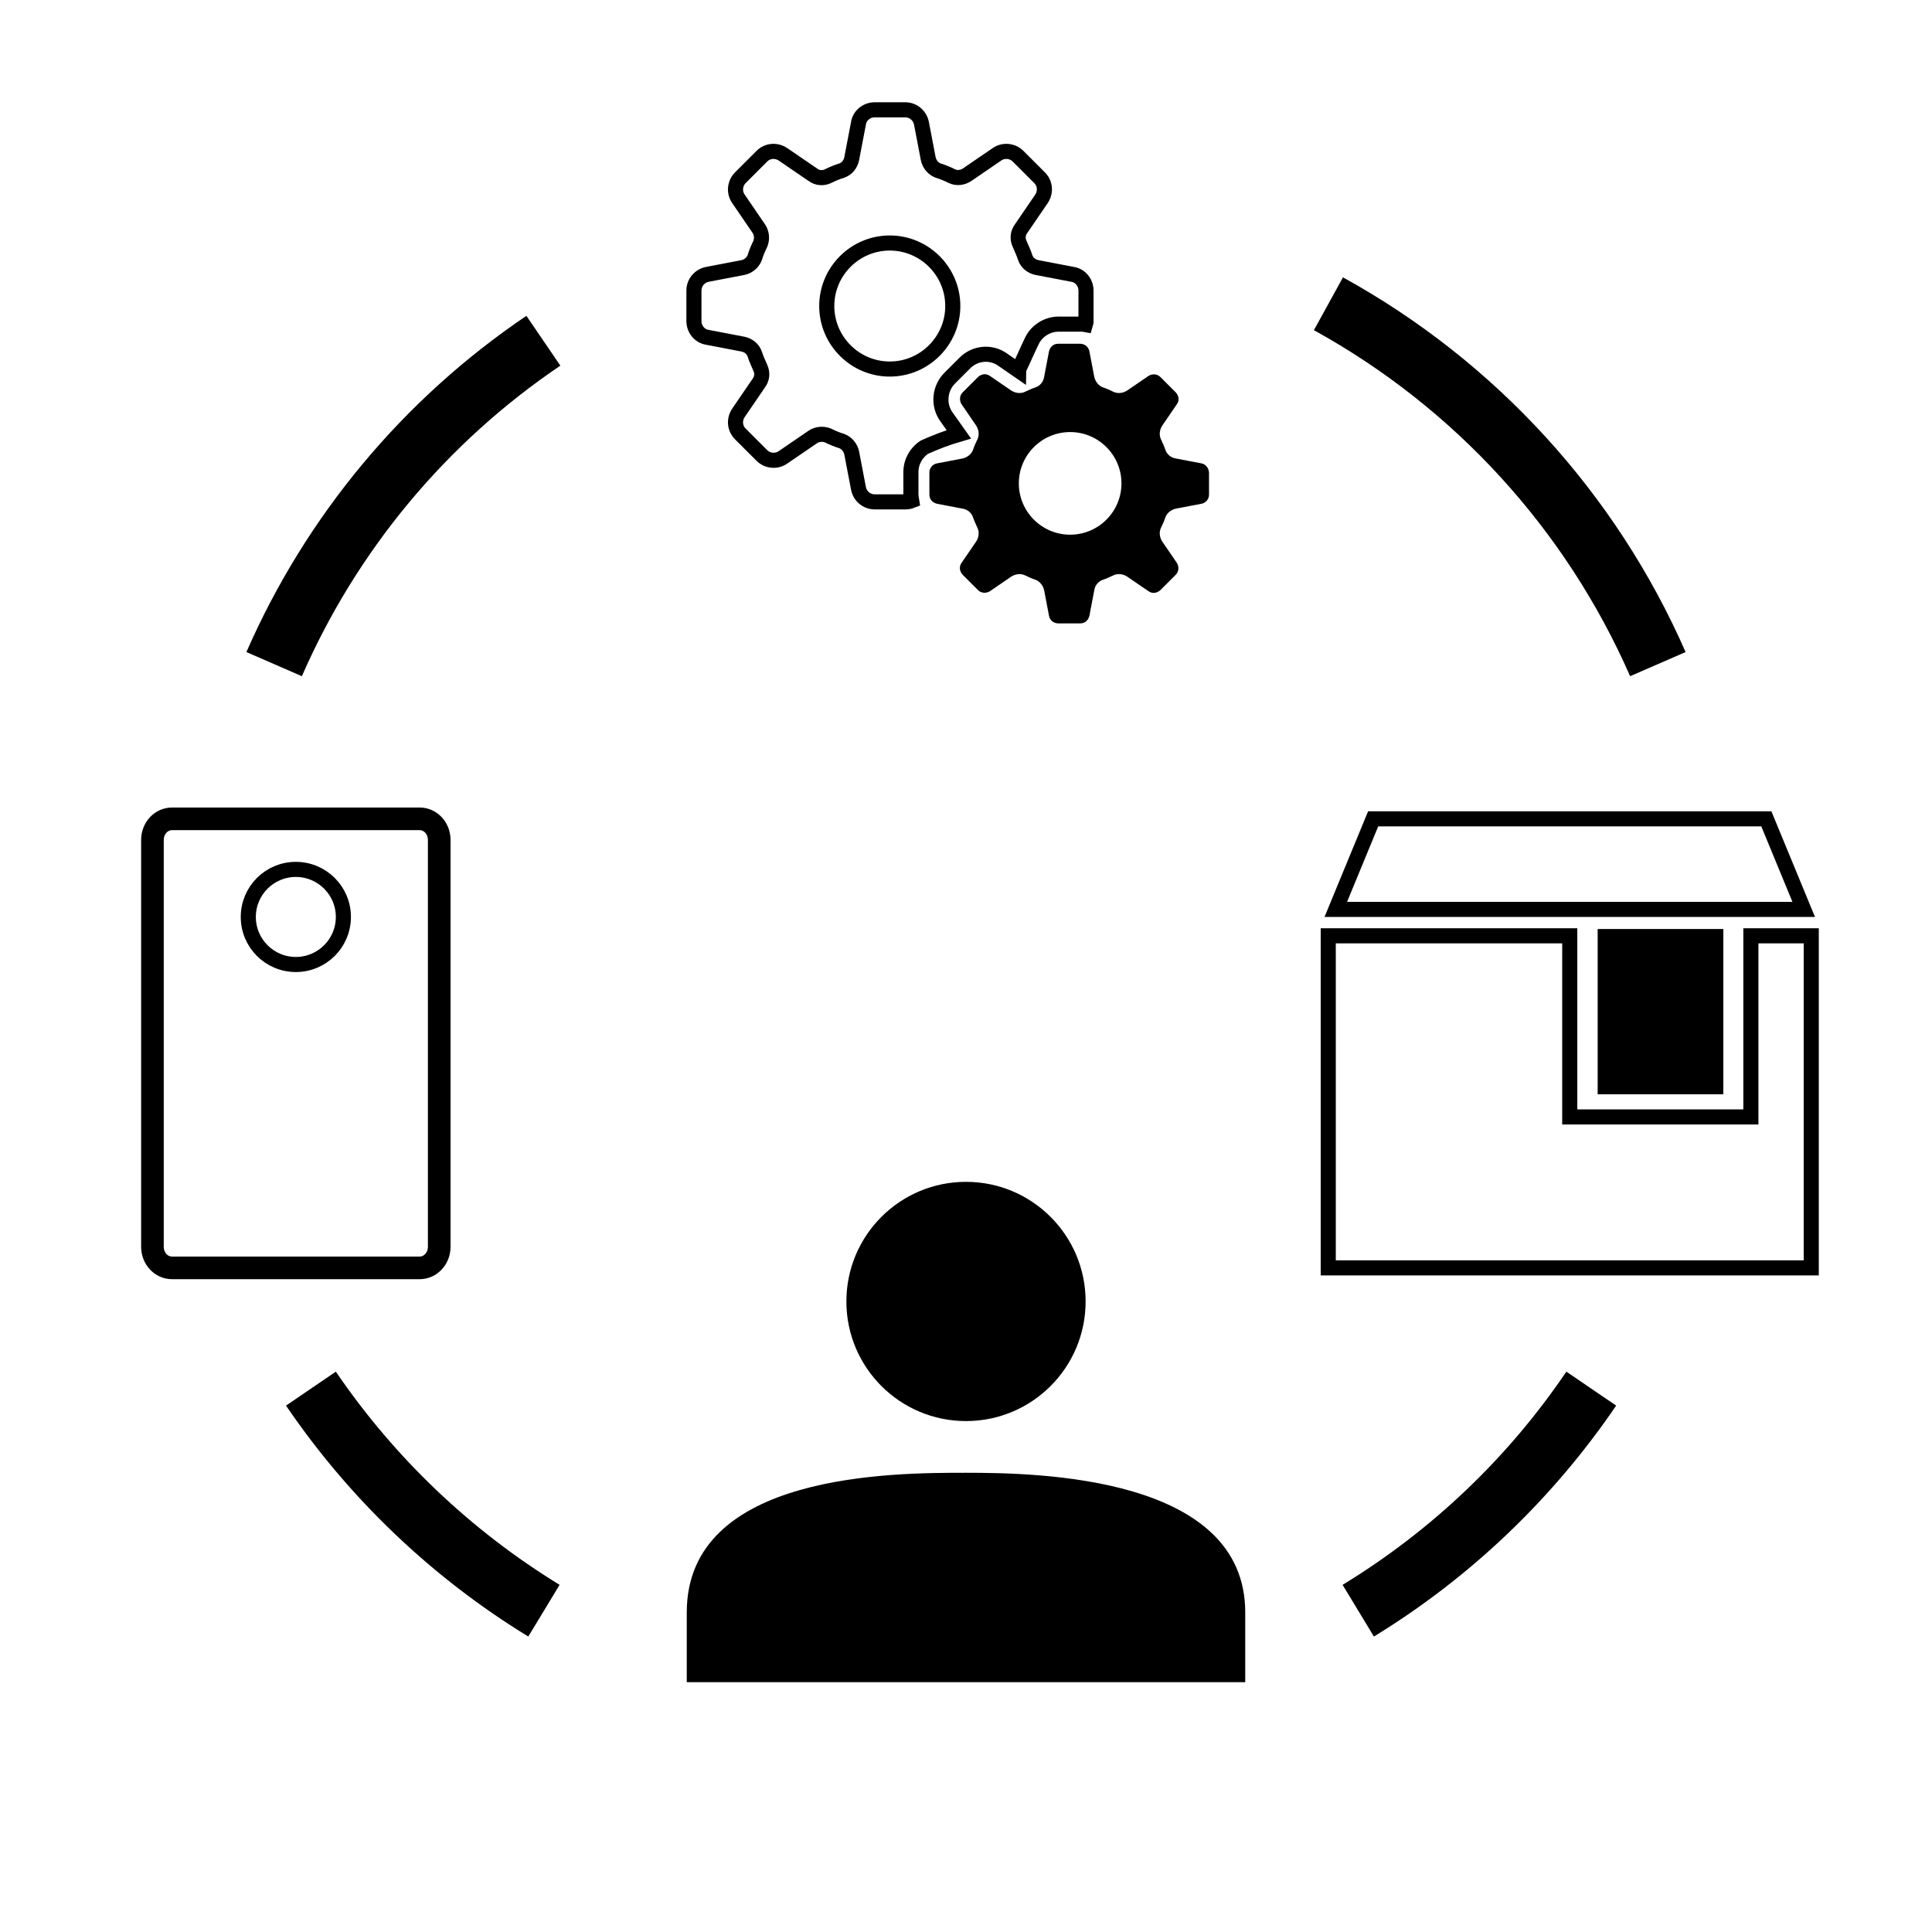 <?xml version="1.0" encoding="utf-8"?>
<!-- Generator: Adobe Illustrator 25.0.0, SVG Export Plug-In . SVG Version: 6.00 Build 0)  -->
<svg version="1.1" xmlns="http://www.w3.org/2000/svg" xmlns:xlink="http://www.w3.org/1999/xlink" x="0px" y="0px"
	 viewBox="0 0 512 512" style="enable-background:new 0 0 512 512;" xml:space="preserve">
<style type="text/css">
	.st0{fill:none;stroke:#000000;stroke-width:4;stroke-miterlimit:10;}
	.st1{fill:none;stroke:#000000;stroke-width:6;stroke-miterlimit:10;}
	.st2{display:none;}
	.st3{display:inline;}
</style>
<g id="Layer_1">
	<g id="Solid">
		<rect x="423.4" y="246.2" width="33.3" height="43.8"/>
		<polygon class="st0" points="464,248 464,296 416,296 416,248 352,248 352,336 480,336 480,248 		"/>
		<path class="st1" d="M111.2,217H45.6c-2.9,0-5.2,2.5-5.2,5.6v107.8c0,3.1,2.3,5.6,5.2,5.6h65.6c2.9,0,5.2-2.5,5.2-5.6V222.6
			C116.4,219.5,114.1,217,111.2,217z"/>
		<polygon class="st0" points="354,241 478,241 468.1,217 363.9,217 		"/>
		<path d="M355.8,420l8.3,13.7c25.5-15.6,47.4-36.5,64.2-61.2l-13.2-9C399.6,386.4,379.4,405.6,355.8,420z"/>
		<path d="M148.3,420l-8.3,13.7c-25.5-15.6-47.4-36.5-64.2-61.2l13.2-9C104.6,386.4,124.8,405.6,148.3,420z"/>
		<path d="M432,179.2l14.7-6.4c-18.5-42.2-50.5-77.1-90.8-99.3l-7.7,14C385.4,108,414.9,140.2,432,179.2z"/>
		<path d="M148.5,96.9l-9-13.2c-32.7,22.1-58.4,53-74.2,89.1l14.7,6.4C94.6,145.8,118.3,117.3,148.5,96.9z"/>
	</g>
	<circle class="st0" cx="78.4" cy="243" r="12.6"/>
</g>
<g id="Layer_2">
	<circle cx="256" cy="344.9" r="31.7"/>
	<path d="M182,427.3c0-37,54.8-37,74-37s74,0.9,74,37c0,18.5,0,18.5,0,18.5H182V427.3z"/>
</g>
<g id="Layer_3">
	<g id="_1" class="st2">
		<path class="st3" d="M264.7,147.7h-17.3c-2.2,0-4.1-1.7-4.3-3.9l-1.3-12.1c-1.8-0.6-3.5-1.3-5.2-2.2l-9.5,7.6
			c-1.7,1.4-4.2,1.2-5.7-0.3l-12.3-12.3c-1.6-1.6-1.7-4-0.3-5.7l7.6-9.5c-0.8-1.7-1.6-3.5-2.2-5.2l-12.1-1.3
			c-2.2-0.2-3.9-2.1-3.9-4.3V81.3c0-2.2,1.7-4.1,3.9-4.3l12.1-1.3c0.6-1.8,1.3-3.5,2.2-5.2l-7.6-9.5c-1.4-1.7-1.2-4.2,0.3-5.7
			L221.3,43c1.6-1.6,4-1.7,5.7-0.3l9.5,7.6c1.7-0.8,3.5-1.6,5.2-2.2L243,36c0.2-2.2,2.1-3.9,4.3-3.9h17.3c2.2,0,4.1,1.7,4.3,3.9
			l1.3,12.1c1.8,0.6,3.5,1.3,5.2,2.2l9.5-7.6c1.7-1.4,4.2-1.2,5.7,0.3L303,55.2c1.6,1.6,1.7,4,0.3,5.7l-7.6,9.5
			c0.8,1.7,1.6,3.5,2.2,5.2l12.1,1.3c2.2,0.2,3.9,2.1,3.9,4.3v17.4c0,2.2-1.7,4.1-3.8,4.3l-12.1,1.3c-0.6,1.8-1.3,3.5-2.2,5.2
			l7.6,9.5c1.4,1.7,1.2,4.2-0.3,5.7l-12.3,12.3c-1.6,1.6-4,1.7-5.7,0.3l-9.5-7.6c-1.7,0.8-3.5,1.6-5.2,2.2l-1.3,12.1
			C268.7,146,266.9,147.7,264.7,147.7z M251.2,139.1h9.6L262,128c0.2-1.8,1.5-3.3,3.2-3.7c3-0.8,6-2,8.7-3.6
			c1.5-0.9,3.5-0.8,4.9,0.4l8.7,7l6.8-6.8l-7-8.6c-1.1-1.4-1.3-3.3-0.4-4.9c1.6-2.7,2.8-5.6,3.6-8.7c0.5-1.7,1.9-3,3.7-3.2l11.1-1.2
			v-9.6L294.1,84c-1.8-0.2-3.3-1.5-3.7-3.2c-0.8-3-2-5.9-3.6-8.7c-0.9-1.5-0.8-3.5,0.4-4.9l7-8.7l-6.8-6.8l-8.7,7
			c-1.4,1.1-3.3,1.3-4.9,0.4c-2.7-1.6-5.6-2.8-8.7-3.6c-1.7-0.5-3-1.9-3.2-3.7l-1.2-11.1h-9.6L250,51.9c-0.2,1.8-1.5,3.3-3.2,3.7
			c-3,0.8-5.9,2-8.7,3.6c-1.5,0.9-3.5,0.8-4.9-0.4l-8.7-7l-6.8,6.8l7,8.7c1.1,1.4,1.3,3.3,0.4,4.9c-1.6,2.7-2.8,5.6-3.6,8.7
			c-0.5,1.7-1.9,3-3.7,3.2l-11.1,1.2v9.6l11.1,1.2c1.8,0.2,3.3,1.5,3.7,3.2c0.8,3,2,5.9,3.6,8.7c0.9,1.5,0.8,3.5-0.4,4.9l-7,8.7
			l6.8,6.8l8.7-7c1.4-1.1,3.3-1.3,4.9-0.4c2.7,1.6,5.6,2.8,8.7,3.6c1.7,0.5,3,1.9,3.2,3.7L251.2,139.1z M309.5,98.6L309.5,98.6z"/>
		<path class="st3" d="M256,116.2c-14.5,0-26.3-11.8-26.2-26.3s11.8-26.3,26.3-26.2c14.5,0,26.2,11.8,26.2,26.3
			C282.2,104.4,270.5,116.2,256,116.2z M256,72.3c-9.7,0-17.6,7.9-17.6,17.6s7.9,17.6,17.6,17.6c9.7,0,17.6-7.9,17.6-17.6
			C273.6,80.2,265.7,72.3,256,72.3L256,72.3z"/>
	</g>
	<g id="Processing">
		<path class="st0" d="M250.7,110.3c-2.1-3.1-1.7-7.3,0.9-10l4.1-4.1c2.7-2.7,6.9-3.1,10-0.9l4.2,2.9c0-0.2,0.1-0.4,0.2-0.6
			c0.6-1.2,3.2-7.1,3.7-7.9c1.4-2.3,4-3.8,6.7-3.8h5.9c0.4,0,0.8,0,1.3,0.1c0.1-0.3,0.1-0.6,0.1-0.8V77c0-2.1-1.5-4-3.6-4.3
			l-9.4-1.8c-1.4-0.3-2.6-1.2-3.1-2.6c-0.4-1.3-1-2.5-1.5-3.7c-0.6-1.3-0.5-2.8,0.4-4l5.4-7.9c1.2-1.8,1-4.1-0.5-5.6l-5.7-5.7
			c-1.5-1.5-3.9-1.7-5.6-0.5l-7.9,5.4c-1.2,0.8-2.7,1-4,0.4c-1.2-0.6-2.4-1.1-3.7-1.5c-1.3-0.5-2.3-1.7-2.6-3.1l-1.8-9.4
			c-0.4-2.1-2.2-3.6-4.3-3.6h-8.1c-2.1,0-4,1.5-4.3,3.6l-1.8,9.4c-0.3,1.4-1.2,2.6-2.6,3.1c-1.3,0.4-2.5,0.9-3.7,1.5
			c-1.3,0.6-2.8,0.5-4-0.4l-7.9-5.4c-1.8-1.2-4.1-1-5.6,0.5l-5.7,5.7c-1.5,1.5-1.7,3.9-0.5,5.6l5.4,7.9c0.8,1.2,0.9,2.7,0.4,4
			c-0.6,1.2-1.1,2.4-1.5,3.7c-0.5,1.3-1.7,2.3-3.1,2.6l-9.4,1.8c-2.1,0.4-3.6,2.2-3.6,4.3v8.1c0,2.1,1.5,4,3.6,4.3l9.4,1.8
			c1.4,0.3,2.6,1.2,3.1,2.6c0.4,1.3,1,2.5,1.5,3.7c0.6,1.3,0.5,2.8-0.4,4l-5.4,7.9c-1.2,1.8-1,4.1,0.5,5.6l5.7,5.7
			c1.5,1.5,3.9,1.7,5.6,0.5l7.9-5.4c1.2-0.8,2.7-0.9,4-0.4c1.2,0.6,2.4,1.1,3.7,1.5c1.3,0.5,2.3,1.7,2.6,3.1l1.8,9.4
			c0.4,2.1,2.2,3.6,4.3,3.6h8.1c0.6,0,1.2-0.1,1.7-0.3c-0.1-0.6-0.2-1.2-0.2-1.7v-5.9c0-2.7,1.4-5.2,3.6-6.6c2.9-1.3,6-2.5,9.1-3.4
			L250.7,110.3z M235.8,97.8c-9.2,0-16.7-7.5-16.7-16.7c0-9.2,7.5-16.7,16.7-16.7s16.7,7.5,16.7,16.7c0,0,0,0,0,0
			C252.5,90.3,245,97.8,235.8,97.8L235.8,97.8z"/>
		<path d="M318.4,122.8l-6.8-1.3c-1.3-0.2-2.4-1.1-2.8-2.4c-0.3-0.9-0.7-1.7-1.1-2.6c-0.6-1.2-0.4-2.6,0.3-3.7l3.9-5.7
			c0.7-1,0.5-2.2-0.3-3.1l-4.1-4.1c-0.8-0.8-2.1-0.9-3.1-0.3l-5.7,3.9c-1.1,0.7-2.5,0.9-3.7,0.3c-0.8-0.4-1.7-0.8-2.6-1.1
			c-1.2-0.4-2.1-1.5-2.4-2.8l-1.3-6.8c-0.2-1.1-1.2-2-2.4-2h-5.9c-1.2,0-2.1,0.8-2.4,2l-1.3,6.8c-0.2,1.3-1.1,2.4-2.4,2.8
			c-0.9,0.3-1.7,0.7-2.6,1.1c-1.2,0.6-2.6,0.4-3.7-0.3l-5.7-3.9c-1-0.7-2.2-0.5-3.1,0.3l-4.1,4.1c-0.8,0.8-0.9,2.1-0.3,3.1l3.9,5.7
			c0.7,1.1,0.9,2.5,0.3,3.7c-0.4,0.8-0.8,1.7-1.1,2.6c-0.4,1.2-1.5,2.1-2.8,2.4l-6.8,1.3c-1.1,0.2-2,1.2-2,2.4v5.9
			c0,1.2,0.8,2.1,2,2.4l6.8,1.3c1.3,0.2,2.4,1.1,2.8,2.4c0.3,0.9,0.7,1.7,1.1,2.6c0.6,1.2,0.4,2.6-0.3,3.7l-3.9,5.7
			c-0.7,1-0.5,2.2,0.3,3.1l4.1,4.1c0.8,0.8,2.1,0.9,3.1,0.3l5.7-3.9c1.1-0.7,2.5-0.9,3.7-0.3c0.8,0.4,1.7,0.8,2.6,1.1
			c1.2,0.4,2.1,1.5,2.4,2.8l1.3,6.8c0.2,1.1,1.2,2,2.4,2h5.9c1.2,0,2.1-0.8,2.4-2l1.3-6.8c0.2-1.3,1.1-2.4,2.4-2.8
			c0.9-0.3,1.7-0.7,2.6-1.1c1.2-0.6,2.6-0.4,3.7,0.3l5.7,3.9c1,0.7,2.2,0.5,3.1-0.3l4.1-4.1c0.8-0.8,0.9-2.1,0.3-3.1l-3.9-5.7
			c-0.7-1.1-0.9-2.5-0.3-3.7c0.4-0.8,0.8-1.7,1.1-2.6c0.4-1.2,1.5-2.1,2.8-2.4l6.8-1.3c1.1-0.2,2-1.2,2-2.4v-5.9
			C320.3,124,319.5,123,318.4,122.8z M283.6,141.7c-7.5,0-13.6-6.1-13.6-13.6c0-7.5,6.1-13.6,13.6-13.6c7.5,0,13.6,6.1,13.6,13.6
			C297.2,135.6,291.1,141.7,283.6,141.7L283.6,141.7z"/>
	</g>
</g>
</svg>
